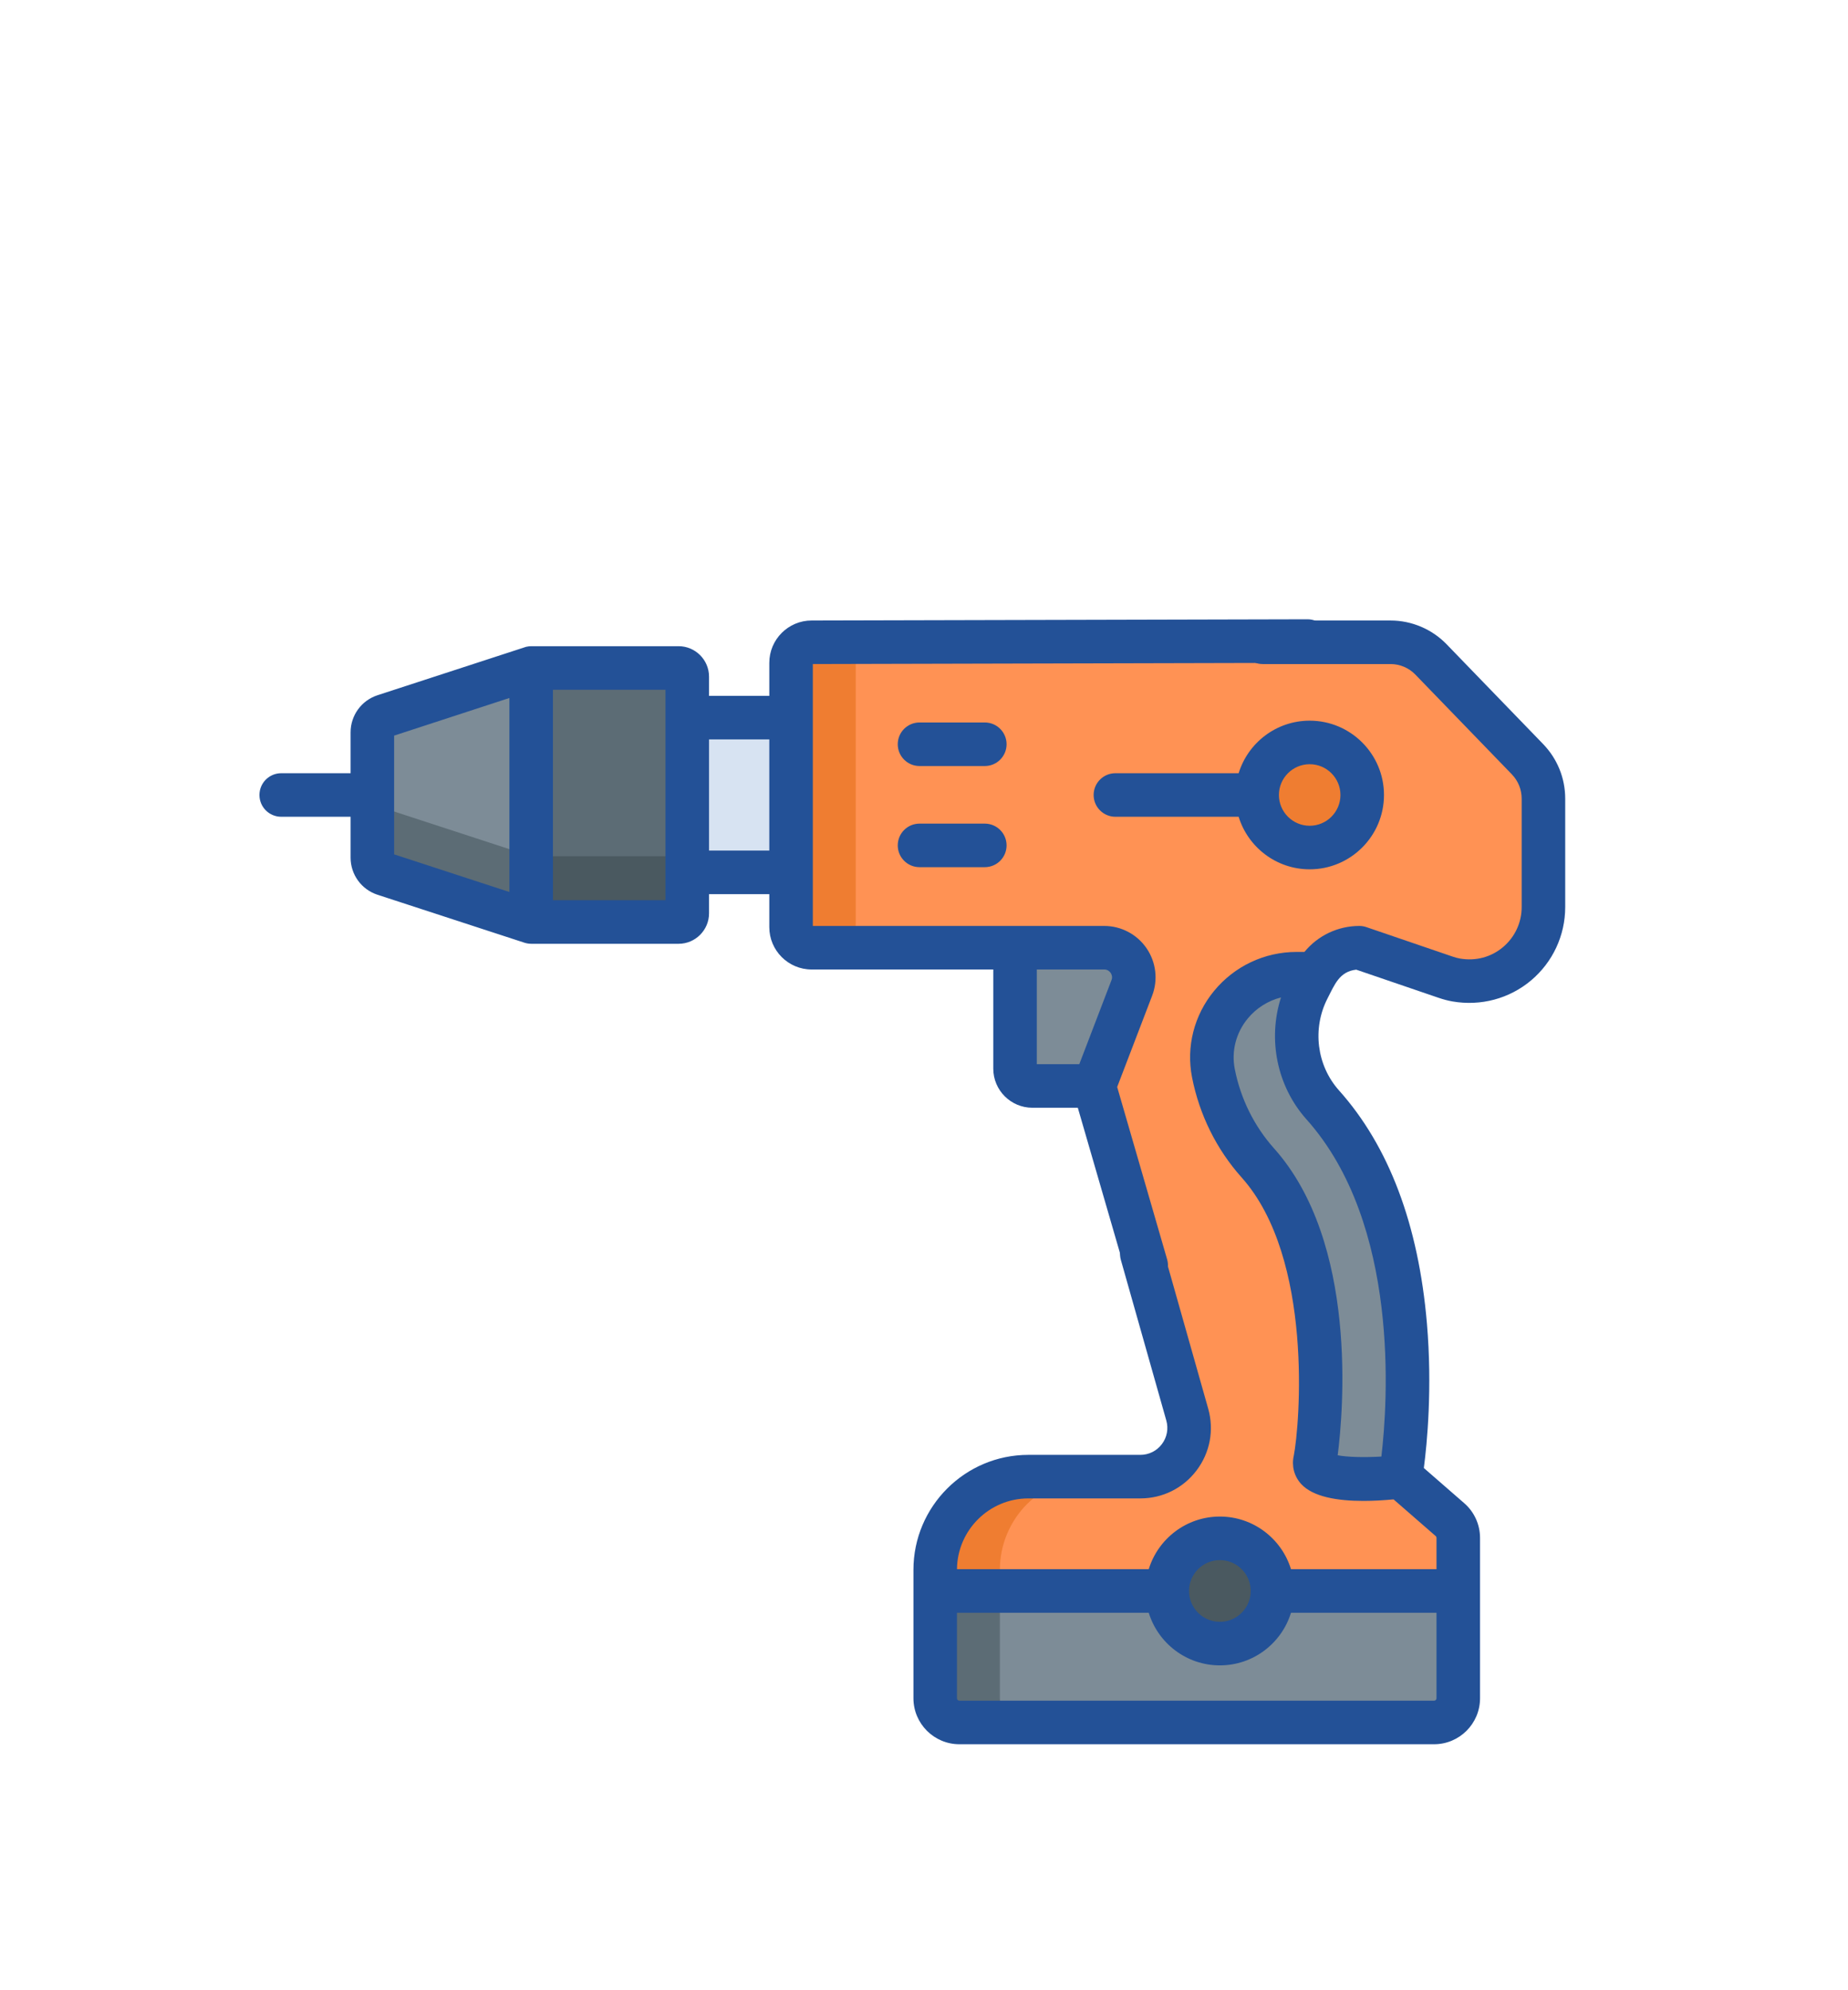 <svg width="406" height="437" viewBox="0 0 406 437" fill="none" xmlns="http://www.w3.org/2000/svg">
<g clip-path="url(#clip0)">
<path d="M150.991 191.578H173.794V157.596H150.991V191.578Z" fill="#D7E3F2"/>
<path d="M178.312 141.047H305.509C308.85 141.047 312.049 142.403 314.373 144.804L335.578 166.719C337.831 169.047 339.09 172.159 339.09 175.399V199.197C339.09 209.133 330.181 216.988 319.915 215.211C319.117 215.072 318.333 214.852 317.566 214.59L298.641 208.125C294.651 208.125 290.987 210.314 289.103 213.83C288.563 214.838 287.984 215.936 287.394 217.086C283.098 225.456 284.33 235.625 290.602 242.638C315.021 269.947 308.768 317.336 307.816 323.59C307.75 324.022 307.909 324.456 308.239 324.743L318.553 333.72C319.712 334.73 320.378 336.191 320.378 337.728V372.953C320.378 375.887 317.999 378.266 315.064 378.266H210.774C207.84 378.266 205.461 375.887 205.461 372.953V344.752C205.461 333.445 214.627 324.279 225.934 324.279H250.527C257.633 324.279 262.77 317.486 260.834 310.648L240.405 238.486H226.797C224.702 238.486 223.002 236.787 223.002 234.691V208.126H178.311C175.817 208.126 173.794 206.103 173.794 203.608V145.564C173.796 143.069 175.817 141.047 178.312 141.047Z" fill="#FF9254"/>
<path d="M225.934 324.279H240.145C228.838 324.279 219.672 333.445 219.672 344.751V372.953C219.672 375.887 222.051 378.266 224.985 378.266H210.774C207.84 378.266 205.461 375.887 205.461 372.953V344.752C205.461 333.445 214.627 324.279 225.934 324.279Z" fill="#EF7D31"/>
<path d="M178.312 141.047H192.523C190.028 141.047 188.006 143.069 188.006 145.564V203.609C188.006 206.104 190.028 208.126 192.523 208.126H178.312C175.817 208.126 173.795 206.104 173.795 203.609V145.564C173.796 143.069 175.817 141.047 178.312 141.047Z" fill="#EF7D31"/>
<path d="M289.103 213.831C288.563 214.839 287.984 215.937 287.394 217.087C283.098 225.457 284.33 235.626 290.602 242.639C315.021 269.948 308.768 317.336 307.816 323.591C307.779 323.829 307.818 324.066 307.909 324.28C307.909 324.28 287.504 326.707 288.908 320.716C289.321 318.951 295.36 276.654 276.342 255.385C271.288 249.733 268 242.888 266.584 235.684C264.352 224.332 273.289 213.831 284.859 213.831H289.103Z" fill="#7D8C97"/>
<path d="M320.378 349.387V372.953C320.378 375.887 317.999 378.267 315.064 378.267H210.774C207.84 378.267 205.461 375.888 205.461 372.953V349.387H320.378Z" fill="#7D8C97"/>
<path d="M219.671 372.953C219.671 375.887 222.05 378.267 224.984 378.267H210.774C207.839 378.267 205.46 375.888 205.46 372.953V349.387H219.671V372.953H219.671Z" fill="#5C6C75"/>
<path d="M116.698 146.692V202.48L84.423 191.949C82.861 191.439 81.805 189.983 81.805 188.341V160.831C81.805 159.188 82.861 157.732 84.423 157.223L116.698 146.692Z" fill="#7D8C97"/>
<path d="M84.423 177.509L116.698 188.04V202.481L84.423 191.949C82.861 191.44 81.805 189.984 81.805 188.341V173.901C81.805 175.543 82.861 176.999 84.423 177.509Z" fill="#5C6C75"/>
<path d="M149.079 146.692H116.698V202.48H149.079C150.135 202.48 150.991 201.624 150.991 200.567V148.605C150.991 147.548 150.135 146.692 149.079 146.692Z" fill="#5C6C75"/>
<path d="M150.991 186.126V200.567C150.991 201.624 150.135 202.48 149.079 202.48H116.698V188.039H149.079C150.135 188.039 150.991 187.183 150.991 186.126Z" fill="#4A5960"/>
<path d="M223.003 234.691V208.126H242.592C247.148 208.126 250.29 212.694 248.659 216.948L240.406 238.486H226.798C224.702 238.486 223.003 236.787 223.003 234.691Z" fill="#7D8C97"/>
<path d="M268.002 360.946C261.618 360.946 256.443 355.771 256.443 349.387C256.443 343.003 261.618 337.828 268.002 337.828C274.386 337.828 279.561 343.003 279.561 349.387C279.561 355.771 274.386 360.946 268.002 360.946Z" fill="#4A5960"/>
<path d="M287.734 186.126C281.36 186.126 276.193 180.96 276.193 174.586C276.193 168.212 281.36 163.045 287.734 163.045C294.107 163.045 299.274 168.212 299.274 174.586C299.274 180.96 294.107 186.126 287.734 186.126Z" fill="#EF7D31"/>
<path d="M61.782 169.804C64.423 169.804 77.023 169.804 77.023 169.804V160.831C77.023 157.109 79.401 153.832 82.939 152.677C82.939 152.677 115.455 142.077 115.571 142.05C115.96 141.954 116.407 141.911 116.689 141.911H149.079C152.77 141.911 155.773 144.914 155.773 148.605V152.814H169.014V145.563C169.014 140.436 173.185 136.265 178.313 136.265L287.265 136C289.906 136 292.047 138.141 292.047 140.782C292.047 143.423 289.906 145.563 287.265 145.563L178.577 145.829V203.344H242.592C246.306 203.344 249.78 205.171 251.886 208.232C253.99 211.292 254.454 215.191 253.124 218.659L245.44 238.713L256.422 276.596C257.142 279.137 255.665 281.78 253.124 282.499C252.689 282.622 252.251 282.682 251.819 282.682C249.734 282.682 247.817 281.306 247.221 279.201L236.791 243.268H226.799C222.069 243.268 218.222 239.42 218.222 234.691V212.907H178.313C173.185 212.907 169.014 208.736 169.014 203.609V196.359H155.773V200.568C155.773 204.259 152.77 207.263 149.079 207.263H116.699C116.685 207.263 116.671 207.26 116.656 207.26C116.215 207.257 115.68 207.176 115.227 207.029L82.939 196.495C79.401 195.341 77.024 192.063 77.024 188.341V179.368H61.782C59.14 179.368 57 177.227 57 174.587C57 171.946 59.14 169.804 61.782 169.804ZM237.117 233.704L244.194 215.237C244.475 214.504 244.197 213.928 244.006 213.651C243.815 213.373 243.377 212.907 242.592 212.907H227.784V233.705L237.117 233.704ZM169.013 186.795V162.377H155.772V186.795H169.013ZM146.21 151.474H121.48V197.698H146.21V151.474ZM86.587 187.625L111.916 195.89V153.282L86.587 161.546V187.625Z" fill="#235197"/>
<path d="M225.934 319.498H250.528C252.403 319.498 254.127 318.64 255.258 317.145C256.389 315.649 256.745 313.757 256.234 311.952L246.247 276.677C245.528 274.136 247.004 271.493 249.545 270.774C252.086 270.056 254.728 271.531 255.448 274.072L265.435 309.346C266.769 314.061 265.84 319.006 262.885 322.913C259.93 326.821 255.425 329.062 250.526 329.062H225.933C217.33 329.062 210.325 336.022 210.245 344.606H252.375C254.425 337.921 260.653 333.047 268.001 333.047C275.348 333.047 281.576 337.922 283.626 344.606H315.596V337.73C315.596 337.576 315.53 337.429 315.413 337.328L306.161 329.274C304.002 329.478 301.746 329.612 299.534 329.612C293.805 329.612 288.385 328.719 285.812 325.84C284.306 324.156 283.734 321.913 284.24 319.68C285.528 313.111 288.682 276.361 272.777 258.574C267.27 252.416 263.506 244.82 261.891 236.608C260.569 229.881 262.33 222.961 266.722 217.622C271.202 212.175 277.813 209.051 284.858 209.051H286.579C289.508 205.477 293.907 203.345 298.641 203.345C299.167 203.345 299.689 203.432 300.186 203.602L319.112 210.067C319.725 210.277 320.256 210.419 320.731 210.501C324.207 211.103 327.575 210.212 330.213 207.991C332.816 205.8 334.308 202.596 334.308 199.199V175.4C334.308 173.391 333.539 171.49 332.142 170.046L310.937 148.131C309.522 146.669 307.544 145.83 305.51 145.83H277.398C274.757 145.83 272.617 143.689 272.617 141.048C272.617 138.408 274.757 136.267 277.398 136.267H305.51C310.121 136.267 314.604 138.167 317.81 141.481L339.014 163.396C342.147 166.633 343.872 170.896 343.872 175.4V199.199C343.872 205.424 341.138 211.296 336.372 215.307C331.608 219.317 325.314 221.003 319.099 219.924C318.122 219.754 317.115 219.49 316.021 219.116L297.958 212.946C294.275 213.361 293.238 216.174 291.648 219.271C288.261 225.87 289.273 233.98 294.166 239.452C305.136 251.72 311.636 268.929 313.488 290.604C314.705 304.855 313.519 317.004 312.814 322.387L321.693 330.115C323.896 332.033 325.16 334.808 325.16 337.73V372.954C325.16 378.52 320.631 383.049 315.065 383.049H210.774C205.208 383.049 200.68 378.52 200.68 372.954V344.754C200.679 330.828 212.009 319.498 225.934 319.498V319.498ZM287.037 245.827C280.525 238.545 278.485 228.238 281.431 219.045C278.587 219.766 276.02 221.372 274.108 223.697C271.539 226.819 270.507 230.853 271.276 234.763C272.559 241.291 275.543 247.319 279.906 252.199C298.424 272.909 295.101 310.143 293.886 319.586C295.909 319.989 299.615 320.095 303.487 319.869C304.876 308.05 307.635 268.864 287.037 245.827V245.827ZM268.002 342.611C264.265 342.611 261.225 345.651 261.225 349.388C261.225 353.125 264.265 356.165 268.002 356.165C271.739 356.165 274.779 353.125 274.779 349.388C274.779 345.651 271.739 342.611 268.002 342.611ZM210.774 373.486H315.064C315.357 373.486 315.595 373.247 315.595 372.955V354.17H283.627C281.577 360.855 275.349 365.729 268.001 365.729C260.654 365.729 254.426 360.855 252.376 354.17H210.242V372.955C210.243 373.247 210.481 373.486 210.774 373.486V373.486Z" fill="#235197"/>
<path d="M216.359 168.225H202.014C199.373 168.225 197.232 166.084 197.232 163.443C197.232 160.802 199.373 158.661 202.014 158.661H216.359C219 158.661 221.141 160.802 221.141 163.443C221.141 166.084 219 168.225 216.359 168.225Z" fill="#235197"/>
<path d="M216.359 190.436H202.014C199.373 190.436 197.232 188.295 197.232 185.655C197.232 183.014 199.373 180.873 202.014 180.873H216.359C219 180.873 221.141 183.014 221.141 185.655C221.141 188.295 219 190.436 216.359 190.436Z" fill="#235197"/>
<path d="M287.734 158.264C296.734 158.264 304.056 165.585 304.056 174.586C304.056 183.586 296.734 190.908 287.734 190.908C280.397 190.908 274.177 186.042 272.128 179.368H245.05C242.409 179.368 240.268 177.227 240.268 174.586C240.268 171.945 242.409 169.804 245.05 169.804H272.128C274.177 163.13 280.397 158.264 287.734 158.264ZM287.734 181.345C291.46 181.345 294.493 178.312 294.493 174.586C294.493 170.859 291.46 167.827 287.734 167.827C284.007 167.827 280.975 170.859 280.975 174.586C280.975 178.312 284.007 181.345 287.734 181.345Z" fill="#235197"/>
</g>
<defs>
<clipPath id="clip0">
<rect width="400" height="383.111" fill="white"/>
</clipPath>
</defs>
</svg>
